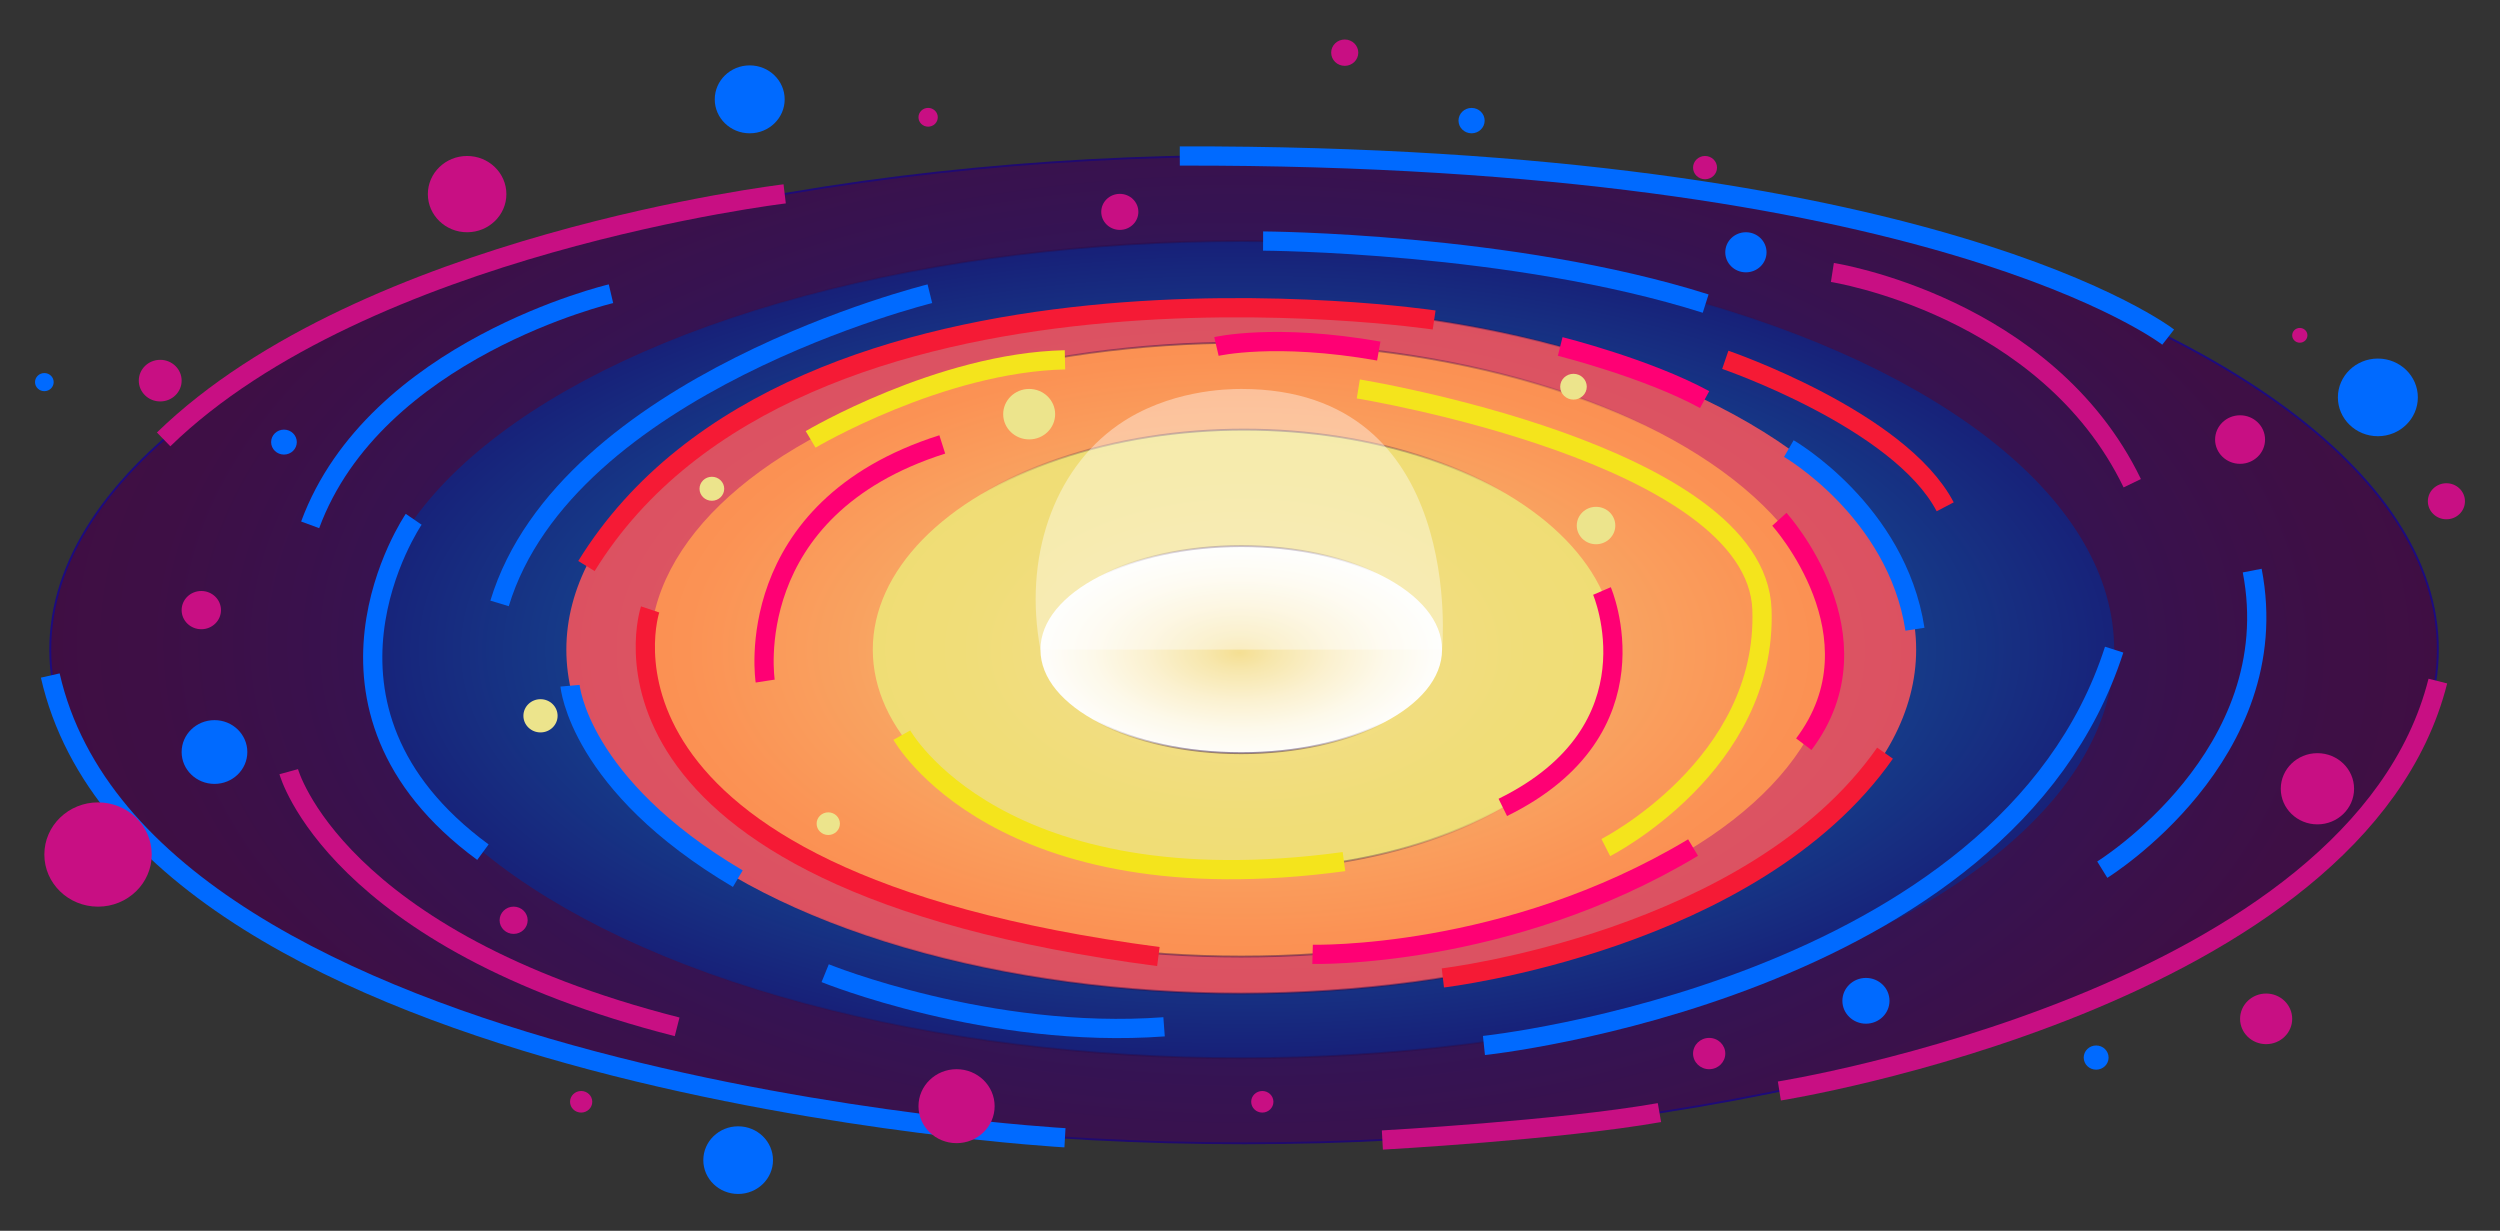 <?xml version="1.0" encoding="utf-8"?>
<!-- Generator: Adobe Illustrator 27.3.1, SVG Export Plug-In . SVG Version: 6.00 Build 0)  -->
<svg version="1.1" id="Camada_1" xmlns="http://www.w3.org/2000/svg" xmlns:xlink="http://www.w3.org/1999/xlink" x="0px" y="0px"
	 viewBox="0 0 1300 640" style="enable-background:new 0 0 1300 640;" xml:space="preserve">
<rect x="0" y="0" width="1300" height="640" fill="#333333" stroke="none"/>
<style type="text/css">
	.st0{fill:url(#SVGID_1_);stroke:url(#SVGID_00000010288821265561689860000011512384560129005202_);stroke-miterlimit:10;}
	
		.st1{fill:url(#SVGID_00000080170816015910050340000012129266036334249856_);stroke:url(#SVGID_00000158747884713171855080000012673161511550983101_);stroke-miterlimit:10;}
	
		.st2{fill:url(#SVGID_00000049905136249784744500000005921305371909248429_);stroke:url(#SVGID_00000156545723980210690830000010965823647983603343_);stroke-miterlimit:10;}
	
		.st3{fill:url(#SVGID_00000164513596368480887410000010244501660452491447_);stroke:url(#SVGID_00000072979268318508216380000003658920806019840958_);stroke-miterlimit:10;}
	
		.st4{fill:url(#SVGID_00000018228495273584548260000000980339255003230345_);stroke:url(#SVGID_00000098201439457657011910000013413930660497073801_);stroke-miterlimit:10;}
	
		.st5{fill:url(#SVGID_00000113350670672524521410000004261369902047798441_);stroke:url(#SVGID_00000029014292098855575970000001264479869539563648_);stroke-miterlimit:10;}
	.st6{fill:url(#SVGID_00000028315165081660501410000000246553968233931162_);}
	.st7{fill:none;stroke:#C80F83;stroke-width:10;stroke-miterlimit:10;}
	.st8{fill:none;stroke:#006AFF;stroke-width:10;stroke-miterlimit:10;}
	.st9{fill:none;stroke:#0000FF;stroke-width:10;stroke-miterlimit:10;}
	.st10{fill:none;stroke:#F51A35;stroke-width:10;stroke-miterlimit:10;}
	.st11{fill:none;stroke:#F4E41C;stroke-width:10;stroke-miterlimit:10;}
	.st12{fill:none;stroke:#FF0074;stroke-width:10;stroke-miterlimit:10;}
	.st13{fill:#006AFF;}
	.st14{fill:#C80F83;}
	.st15{fill:#ECE48C;}
</style>
<radialGradient id="SVGID_1_" cx="646.808" cy="338.877" r="737.111" gradientTransform="matrix(0.969 7.415862e-03 -4.278950e-03 0.527 21.332 154.275)" gradientUnits="userSpaceOnUse">
	<stop  offset="5.327789e-09" style="stop-color:#0F278E"/>
	<stop  offset="0.267" style="stop-color:#231D6F"/>
	<stop  offset="0.546" style="stop-color:#341455"/>
	<stop  offset="0.799" style="stop-color:#3E0F45"/>
	<stop  offset="1" style="stop-color:#410D40"/>
</radialGradient>
<radialGradient id="SVGID_00000085968429971610493470000006721850398538636963_" cx="646.808" cy="338.877" r="492.597" gradientTransform="matrix(0.969 0 0 0.941 19.863 18.796)" gradientUnits="userSpaceOnUse">
	<stop  offset="0" style="stop-color:#28083D"/>
	<stop  offset="0.196" style="stop-color:#240951"/>
	<stop  offset="0.503" style="stop-color:#200A6B"/>
	<stop  offset="0.78" style="stop-color:#1D0B7B"/>
	<stop  offset="1" style="stop-color:#1C0B80"/>
</radialGradient>
<ellipse style="fill:url(#SVGID_1_);stroke:url(#SVGID_00000085968429971610493470000006721850398538636963_);stroke-miterlimit:10;" cx="646.91" cy="337.81" rx="620.77" ry="256.7"/>
<radialGradient id="SVGID_00000106848482218931658420000012520755261019855763_" cx="645.308" cy="338.876" r="675.7" gradientTransform="matrix(0.969 -6.513274e-04 3.139981e-04 0.441 19.757 188.887)" gradientUnits="userSpaceOnUse">
	<stop  offset="5.327789e-09" style="stop-color:#14A6C9"/>
	<stop  offset="0.042" style="stop-color:#149CC3"/>
	<stop  offset="0.28" style="stop-color:#1568A3"/>
	<stop  offset="0.502" style="stop-color:#163F8B"/>
	<stop  offset="0.703" style="stop-color:#172179"/>
	<stop  offset="0.875" style="stop-color:#170F6E"/>
	<stop  offset="1" style="stop-color:#17096A"/>
</radialGradient>
<radialGradient id="SVGID_00000113351330612427653540000005000207074965582729_" cx="1063.609" cy="-204.054" r="492.597" gradientTransform="matrix(0.709 0 0 0.779 -108.504 496.812)" gradientUnits="userSpaceOnUse">
	<stop  offset="0" style="stop-color:#28083D"/>
	<stop  offset="0.38" style="stop-color:#2A0A44;stop-opacity:0.62"/>
	<stop  offset="1" style="stop-color:#2C0B49;stop-opacity:0"/>
</radialGradient>
<ellipse style="fill:url(#SVGID_00000106848482218931658420000012520755261019855763_);stroke:url(#SVGID_00000113351330612427653540000005000207074965582729_);stroke-miterlimit:10;" cx="645.45" cy="337.81" rx="453.92" ry="212.48"/>
<radialGradient id="SVGID_00000056405540269352380140000009642884569464947103_" cx="645.308" cy="605.367" r="422.39" gradientTransform="matrix(0.969 0 0 0.496 19.863 37.71)" gradientUnits="userSpaceOnUse">
	<stop  offset="0" style="stop-color:#DE8C73"/>
	<stop  offset="0.158" style="stop-color:#DE7D6E"/>
	<stop  offset="0.479" style="stop-color:#DD6366"/>
	<stop  offset="0.77" style="stop-color:#DC5362"/>
	<stop  offset="1" style="stop-color:#DC4E60"/>
</radialGradient>
<radialGradient id="SVGID_00000001662993521314409140000009605364092657461437_" cx="1520.204" cy="-797.063" r="492.597" gradientTransform="matrix(0.548 0 0 0.656 -187.719 860.529)" gradientUnits="userSpaceOnUse">
	<stop  offset="0" style="stop-color:#28083D"/>
	<stop  offset="0.38" style="stop-color:#2A0A44;stop-opacity:0.62"/>
	<stop  offset="1" style="stop-color:#2C0B49;stop-opacity:0"/>
</radialGradient>
<ellipse style="fill:url(#SVGID_00000056405540269352380140000009642884569464947103_);stroke:url(#SVGID_00000001662993521314409140000009605364092657461437_);stroke-miterlimit:10;" cx="645.45" cy="337.81" rx="350.95" ry="178.83"/>
<radialGradient id="SVGID_00000175310101366927838770000008721357879450330514_" cx="645.308" cy="648.936" r="369.959" gradientTransform="matrix(0.969 0 0 0.505 19.863 10.013)" gradientUnits="userSpaceOnUse">
	<stop  offset="5.327789e-09" style="stop-color:#F5DF93"/>
	<stop  offset="0.287" style="stop-color:#F8BC76"/>
	<stop  offset="0.56" style="stop-color:#F9A260"/>
	<stop  offset="0.805" style="stop-color:#FB9254"/>
	<stop  offset="1" style="stop-color:#FB8D4F"/>
</radialGradient>
<radialGradient id="SVGID_00000060750400618083626130000017606863740171435396_" cx="1520.204" cy="-727.403" r="431.509" gradientTransform="matrix(0.548 0 0 0.668 -187.719 823.888)" gradientUnits="userSpaceOnUse">
	<stop  offset="0" style="stop-color:#28083D"/>
	<stop  offset="0.38" style="stop-color:#2A0A44;stop-opacity:0.62"/>
	<stop  offset="1" style="stop-color:#2C0B49;stop-opacity:0"/>
</radialGradient>
<ellipse style="fill:url(#SVGID_00000175310101366927838770000008721357879450330514_);stroke:url(#SVGID_00000060750400618083626130000017606863740171435396_);stroke-miterlimit:10;" cx="645.45" cy="337.81" rx="307.39" ry="159.6"/>
<radialGradient id="SVGID_00000054963857924493783060000000003346627741412241_" cx="1320.635" cy="-258.874" r="369.959" gradientTransform="matrix(0.609 0 0 0.362 -157.214 431.553)" gradientUnits="userSpaceOnUse">
	<stop  offset="0" style="stop-color:#F5DF93"/>
	<stop  offset="0.224" style="stop-color:#F3DE88"/>
	<stop  offset="0.657" style="stop-color:#F0DD78"/>
	<stop  offset="1" style="stop-color:#EFDD73"/>
</radialGradient>
<radialGradient id="SVGID_00000065770473100756445820000016618654615514477755_" cx="2714.751" cy="-2178.822" r="431.509" gradientTransform="matrix(0.344 0 0 0.479 -287.593 1381.541)" gradientUnits="userSpaceOnUse">
	<stop  offset="0" style="stop-color:#28083D"/>
	<stop  offset="0.38" style="stop-color:#2A0A44;stop-opacity:0.62"/>
	<stop  offset="1" style="stop-color:#2C0B49;stop-opacity:0"/>
</radialGradient>
<ellipse style="fill:url(#SVGID_00000054963857924493783060000000003346627741412241_);stroke:url(#SVGID_00000065770473100756445820000016618654615514477755_);stroke-miterlimit:10;" cx="646.91" cy="337.81" rx="193.06" ry="114.41"/>
<radialGradient id="SVGID_00000137836040574948705200000012528053652181435530_" cx="2856.23" cy="-3865.913" r="369.959" gradientTransform="matrix(0.329 0 0 0.17 -295.183 996.581)" gradientUnits="userSpaceOnUse">
	<stop  offset="0" style="stop-color:#F5DF93"/>
	<stop  offset="0.15" style="stop-color:#F7E7AD"/>
	<stop  offset="0.396" style="stop-color:#FBF1D0"/>
	<stop  offset="0.627" style="stop-color:#FDF9EA"/>
	<stop  offset="0.835" style="stop-color:#FEFDFA"/>
	<stop  offset="1" style="stop-color:#FFFFFF"/>
</radialGradient>
<radialGradient id="SVGID_00000055688655953340001780000006203102074623098555_" cx="5430.979" cy="-7945.804" r="431.509" gradientTransform="matrix(0.186 0 0 0.225 -365.7 2129.016)" gradientUnits="userSpaceOnUse">
	<stop  offset="0" style="stop-color:#28083D"/>
	<stop  offset="0.38" style="stop-color:#2A0A44;stop-opacity:0.62"/>
	<stop  offset="1" style="stop-color:#2C0B49;stop-opacity:0"/>
</radialGradient>
<ellipse style="fill:url(#SVGID_00000137836040574948705200000012528053652181435530_);stroke:url(#SVGID_00000055688655953340001780000006203102074623098555_);stroke-miterlimit:10;" cx="645.45" cy="337.81" rx="104.42" ry="53.84"/>
<linearGradient id="SVGID_00000063609060269820617330000009266744015337092013_" gradientUnits="userSpaceOnUse" x1="644.417" y1="337.812" x2="644.417" y2="202.252">
	<stop  offset="0" style="stop-color:#FFFFFF;stop-opacity:0.4"/>
	<stop  offset="1" style="stop-color:#FFFFFF;stop-opacity:0.4"/>
</linearGradient>
<path style="fill:url(#SVGID_00000063609060269820617330000009266744015337092013_);" d="M581.48,220.94
	c25.97-18.1,56.46-18.69,63.98-18.69c117.29,0,104.42,135.56,104.42,135.56H541.03C532.11,290.57,547.55,244.6,581.48,220.94z"/>
<path class="st7" d="M718.83,592.81c0,0,91.54-5.03,144.08-14.26"/>
<path class="st7" d="M925.27,567.32c0,0,300.83-47.79,342.41-213.16"/>
<path class="st7" d="M408.03,100.81c0,0-218.44,26.04-322.94,127.67"/>
<path class="st7" d="M150.14,401.27c0,0,23.76,87.25,201.97,132.68"/>
<path class="st7" d="M952.84,141.68c0,0,111.38,17.31,155.94,109.6"/>
<path class="st8" d="M215.12,270.03c0,0-66.72,97.65,36,173.09"/>
<path class="st8" d="M317.71,152.74c0,0-122.77,28.84-156.43,120.18"/>
<path class="st8" d="M1093.18,452.22c0,0,96.53-59.61,77.97-155.51"/>
<path class="st8" d="M1127.45,175.3c0,0-121.89-94.91-513.96-94.19"/>
<line class="st9" x1="758.42" y1="543.65" x2="758.42" y2="543.65"/>
<path class="st8" d="M771.65,543.65c0,0,270.78-28.46,327.71-205.84"/>
<path class="st8" d="M483.54,152.74c0,0-189.1,46.63-223.76,161.04"/>
<path class="st8" d="M429.09,506.06c0,0,85.15,34.61,176.23,27.88"/>
<line class="st9" x1="48.21" y1="405.89" x2="48.21" y2="405.89"/>
<path class="st8" d="M553.78,591.64c0,0-479.13-26.93-527.64-240.37"/>
<path class="st8" d="M656.81,125.34c0,0,129.58,0.65,230.13,32.53"/>
<path class="st8" d="M296.42,356.58c0,0,4.44,51.42,87.24,100.33"/>
<path class="st8" d="M930.19,233.26c0,0,56.07,32.37,65.59,93.94"/>
<path class="st10" d="M750.29,508.52c0,0,161.5-19.04,229.92-116.87"/>
<path class="st10" d="M897.15,187.11c0,0,90.59,31.01,114.35,76.43"/>
<path class="st10" d="M745.75,166.4c0,0-331.28-49.65-440.8,127.94"/>
<path class="st10" d="M338.07,316.9c0,0-46.84,139.65,264.29,180.51"/>
<path class="st11" d="M835.02,440.73c0,0,84.16-42.83,81.19-123.83c-2.97-81-209.89-114.65-209.89-114.65"/>
<path class="st11" d="M421.52,228.48c0,0,67.34-39.93,132.26-41.37"/>
<path class="st11" d="M468.96,382.26c0,0,50.19,90.17,229.91,65.77"/>
<path class="st12" d="M682.54,496.25c0,0,100.9,2.69,197.85-55.52"/>
<path class="st12" d="M811.3,180.17c0,0,45.24,11.35,75.11,27.62"/>
<path class="st12" d="M925.27,270.03c0,0,55.01,60.86,12.7,116.96"/>
<path class="st12" d="M397.9,354.16c0,0-13.86-89.41,92.08-123.06"/>
<path class="st12" d="M632.55,180.17c0,0,30.43-7.14,84.41,2.38"/>
<path class="st12" d="M833.02,307.32c0,0,31.02,71.99-51.56,112.53"/>
<ellipse class="st13" cx="383.84" cy="603.27" rx="18.12" ry="17.59"/>
<ellipse class="st13" cx="23.06" cy="198.7" rx="4.85" ry="4.71"/>
<ellipse class="st13" cx="389.85" cy="51.66" rx="18.18" ry="17.66"/>
<ellipse class="st13" cx="765.22" cy="62.72" rx="6.8" ry="6.6"/>
<ellipse class="st13" cx="1236.49" cy="206.64" rx="20.79" ry="20.19"/>
<ellipse class="st13" cx="1090" cy="549.94" rx="6.47" ry="6.29"/>
<ellipse class="st13" cx="970.29" cy="520.42" rx="12.25" ry="11.9"/>
<ellipse class="st13" cx="111.53" cy="391.05" rx="17.08" ry="16.58"/>
<ellipse class="st13" cx="147.66" cy="229.89" rx="6.68" ry="6.49"/>
<ellipse class="st13" cx="907.87" cy="131.19" rx="10.73" ry="10.42"/>
<ellipse class="st14" cx="482.63" cy="60.99" rx="5.02" ry="4.88"/>
<ellipse class="st14" cx="699.26" cy="27.39" rx="7.05" ry="6.85"/>
<ellipse class="st14" cx="886.62" cy="87.16" rx="6.23" ry="6.05"/>
<ellipse class="st14" cx="1164.84" cy="228.57" rx="12.99" ry="12.62"/>
<ellipse class="st14" cx="1195.9" cy="174.37" rx="3.96" ry="3.84"/>
<ellipse class="st14" cx="1272.13" cy="260.66" rx="9.65" ry="9.37"/>
<ellipse class="st14" cx="1205.06" cy="410.16" rx="19.06" ry="18.51"/>
<ellipse class="st14" cx="1178.39" cy="529.8" rx="13.55" ry="13.16"/>
<ellipse class="st14" cx="888.77" cy="547.85" rx="8.38" ry="8.14"/>
<ellipse class="st14" cx="656.4" cy="572.93" rx="5.78" ry="5.61"/>
<ellipse class="st14" cx="497.41" cy="575.21" rx="19.8" ry="19.23"/>
<ellipse class="st14" cx="302.2" cy="572.93" rx="5.78" ry="5.61"/>
<ellipse class="st14" cx="267.09" cy="478.54" rx="7.3" ry="7.09"/>
<ellipse class="st14" cx="50.98" cy="444.35" rx="27.92" ry="27.11"/>
<ellipse class="st14" cx="83.31" cy="197.93" rx="11.14" ry="10.82"/>
<ellipse class="st14" cx="242.9" cy="100.94" rx="20.42" ry="19.83"/>
<ellipse class="st14" cx="104.68" cy="317.26" rx="10.23" ry="9.94"/>
<ellipse class="st14" cx="582.3" cy="110.18" rx="9.65" ry="9.37"/>
<ellipse class="st15" cx="281.06" cy="372.22" rx="8.89" ry="8.64"/>
<ellipse class="st15" cx="370.17" cy="254.16" rx="6.42" ry="6.24"/>
<ellipse class="st15" cx="535.17" cy="215.37" rx="13.51" ry="13.12"/>
<ellipse class="st15" cx="430.7" cy="428.31" rx="6.06" ry="5.89"/>
<ellipse class="st15" cx="829.94" cy="273.28" rx="10.02" ry="9.73"/>
<ellipse class="st15" cx="818.21" cy="201.09" rx="6.91" ry="6.71"/>
</svg>

